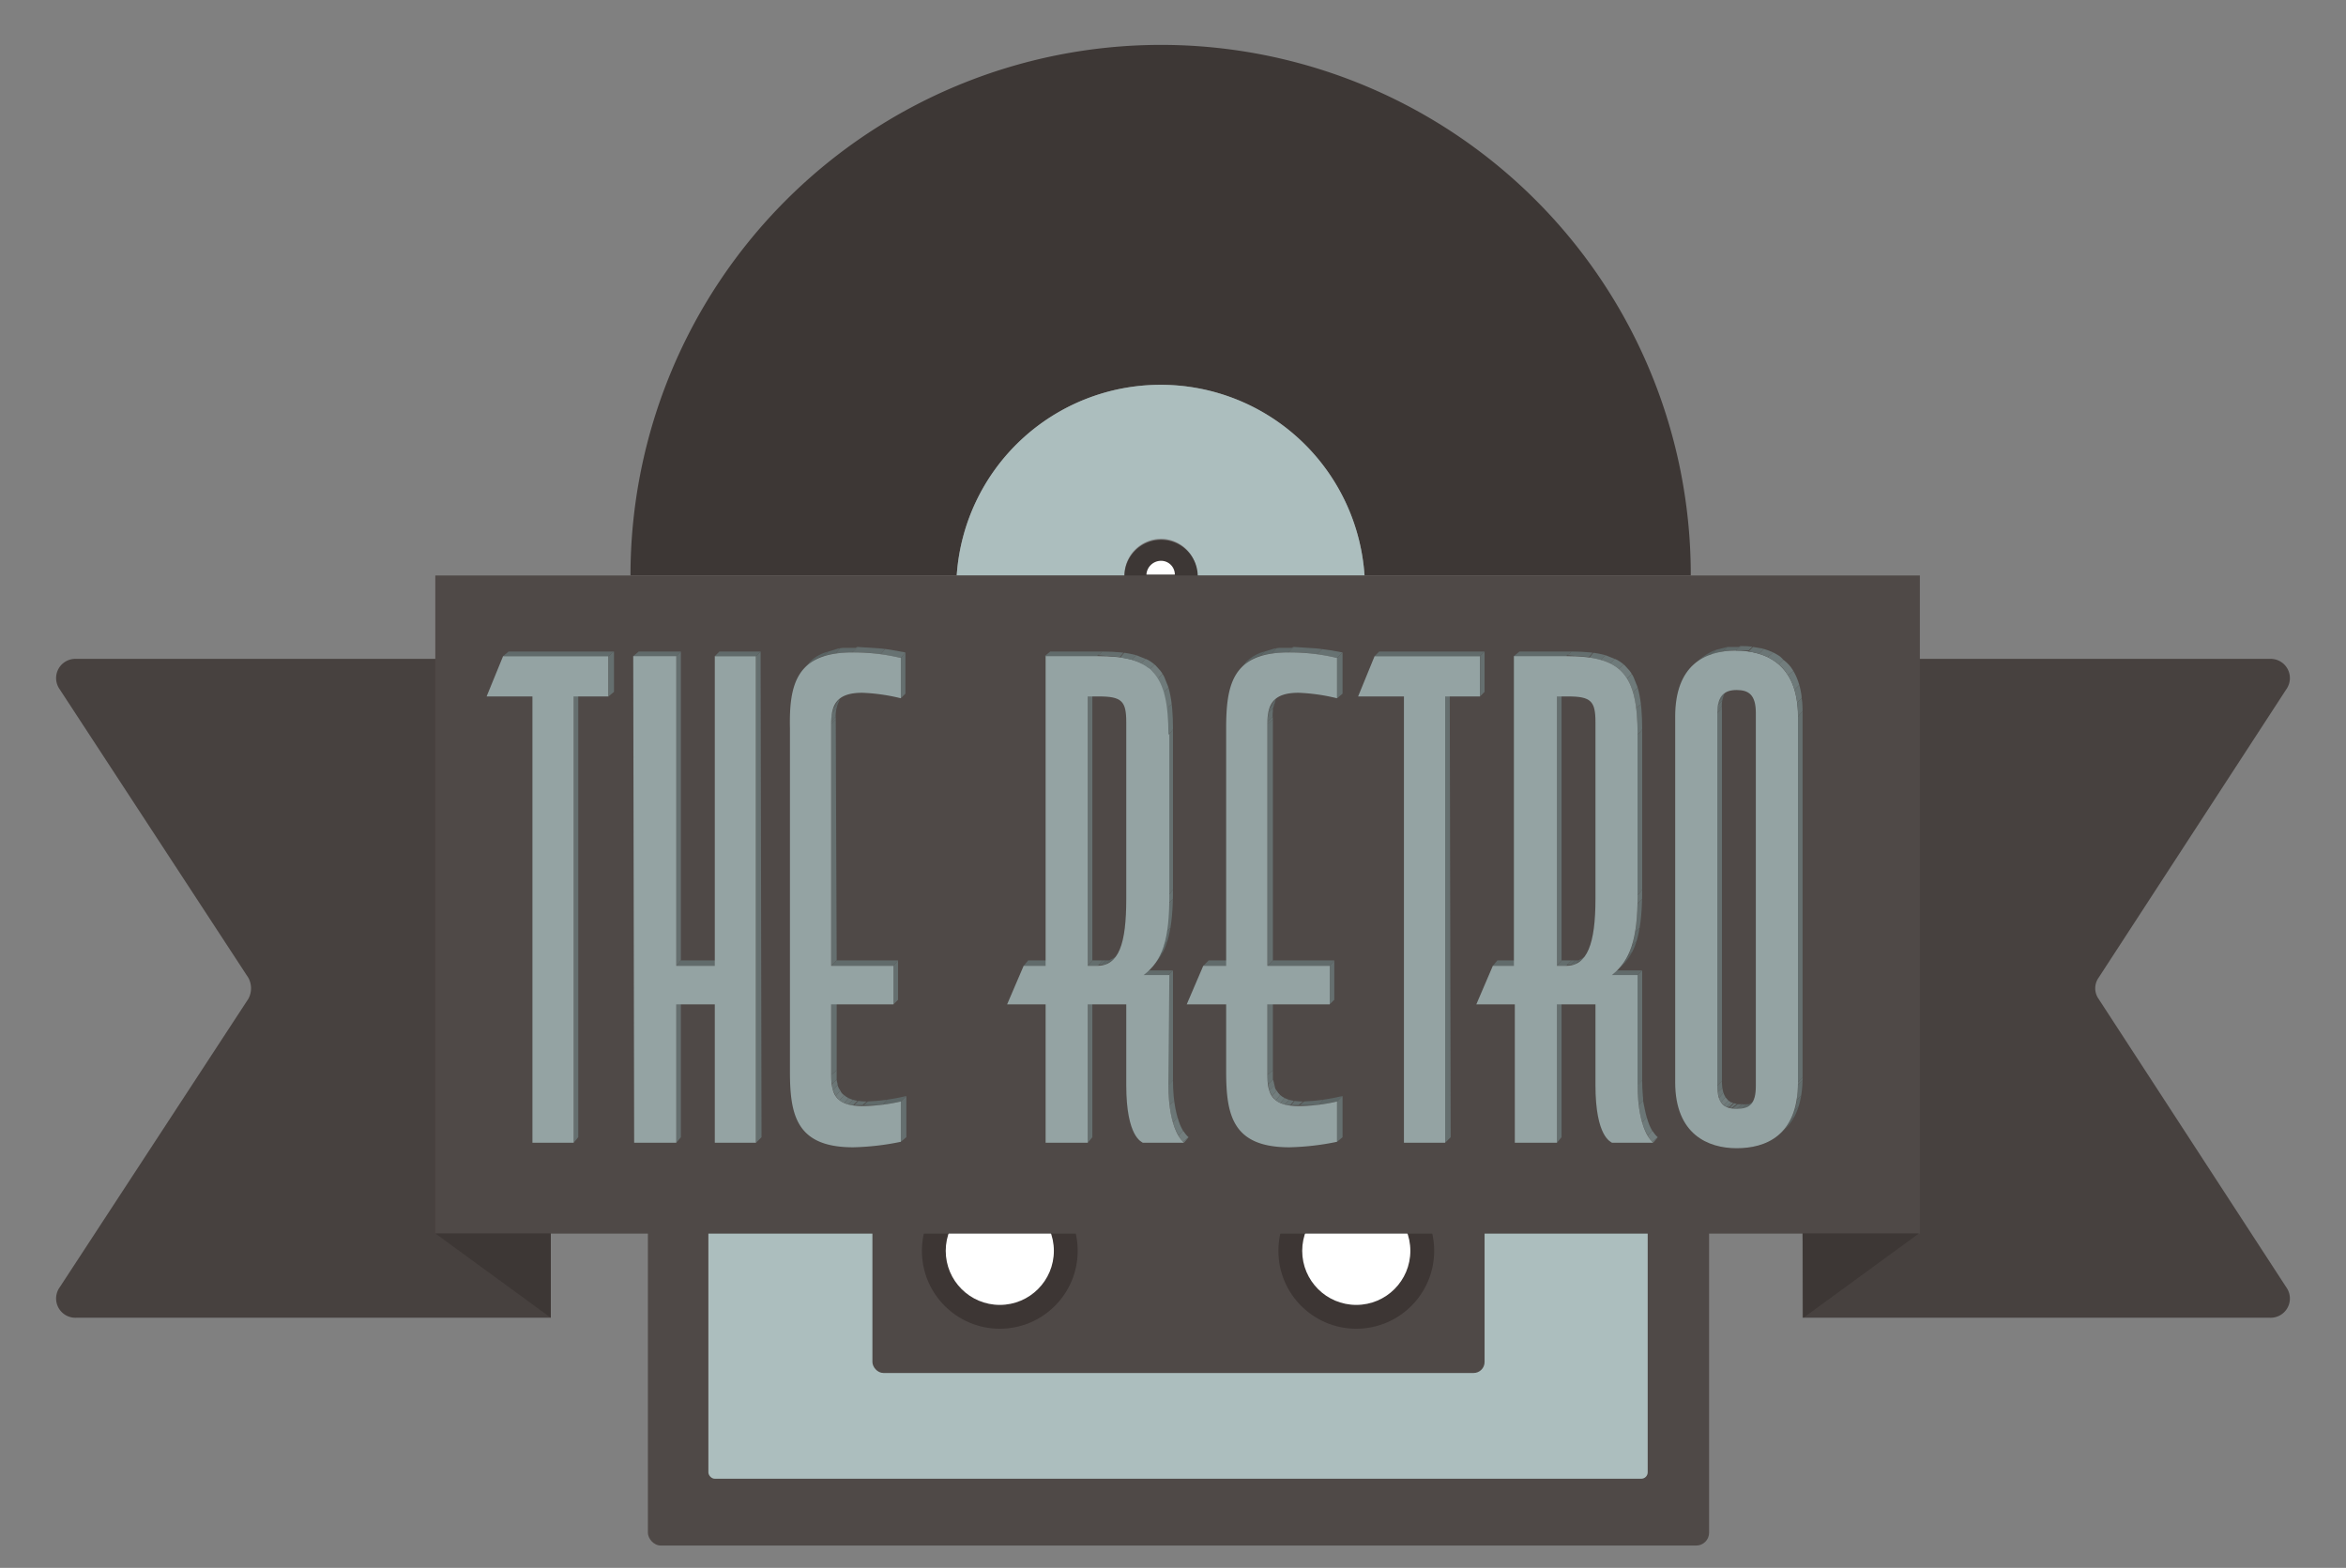 <svg id="Layer_1" data-name="Layer 1" xmlns="http://www.w3.org/2000/svg" xmlns:xlink="http://www.w3.org/1999/xlink" width="256" height="171.1" viewBox="0 0 256 171.1"><rect x="0" y="0" width="256" height="171.1" fill="#808080" stroke="none"/><defs><clipPath id="clip-path"><path d="M90.7,117.3l.6-.5c0,2.1.5,3.4,3.3,3.4a20.7,20.7,0,0,0,4.3-.6l-.6.6a19.3,19.3,0,0,1-4.2.5C91.2,120.7,90.7,119.4,90.7,117.3Z" fill="none"/></clipPath><clipPath id="clip-path-2"><path d="M91.5,76.4l.5-.6a3.8,3.8,0,0,0-.8,2.7l-.5.5A3.5,3.5,0,0,1,91.5,76.4Z" fill="none"/></clipPath><clipPath id="clip-path-3"><path d="M87.9,72.8l.5-.6c1-1,2.7-1.6,5.2-1.6l-.6.6C90.5,71.2,88.9,71.7,87.9,72.8Z" fill="none"/></clipPath><clipPath id="clip-path-4"><path d="M93,71.2l.6-.6a27.6,27.6,0,0,1,5.2.6l-.5.6A22,22,0,0,0,93,71.2Z" fill="none"/></clipPath><clipPath id="clip-path-5"><path d="M127.5,118.4l.5-.5c0,5,1.7,6.2,1.7,6.2l-.5.6C129.1,124.6,127.5,123.4,127.5,118.4Z" fill="none"/></clipPath><clipPath id="clip-path-6"><path d="M122,104.1l-.5.6a2.7,2.7,0,0,1-1.8.7h-1l.5-.6h1.1A2.1,2.1,0,0,0,122,104.1Z" fill="none"/></clipPath><clipPath id="clip-path-7"><path d="M125.9,105.3l-.6.6c1.6-1.6,2.2-3.9,2.2-8.2l.5-.6C128,101.4,127.4,103.8,125.9,105.3Z" fill="none"/></clipPath><clipPath id="clip-path-8"><path d="M119.7,71.6l.6-.5c5.9,0,7.7,1.9,7.7,8.5l-.5.6C127.5,73.5,125.7,71.6,119.7,71.6Z" fill="none"/></clipPath><clipPath id="clip-path-9"><path d="M138.3,117.3l.6-.5c0,2.1.5,3.4,3.3,3.4a20.7,20.7,0,0,0,4.3-.6l-.6.6a18.7,18.7,0,0,1-4.2.5C138.8,120.7,138.3,119.4,138.3,117.3Z" fill="none"/></clipPath><clipPath id="clip-path-10"><path d="M139.1,76.4l.5-.6a3.8,3.8,0,0,0-.7,2.7l-.6.5A3.5,3.5,0,0,1,139.1,76.4Z" fill="none"/></clipPath><clipPath id="clip-path-11"><path d="M135.5,72.8l.5-.6c1.1-1,2.7-1.6,5.2-1.6l-.6.6C138.1,71.2,136.5,71.7,135.5,72.8Z" fill="none"/></clipPath><clipPath id="clip-path-12"><path d="M140.6,71.2l.6-.6a29.5,29.5,0,0,1,5.3.6l-.6.6A22,22,0,0,0,140.6,71.2Z" fill="none"/></clipPath><clipPath id="clip-path-13"><path d="M178.7,118.4l.5-.5c0,5,1.7,6.2,1.7,6.2l-.5.6C180.3,124.6,178.7,123.4,178.7,118.4Z" fill="none"/></clipPath><clipPath id="clip-path-14"><path d="M173.2,104.1l-.5.6a2.7,2.7,0,0,1-1.8.7h-1l.5-.6h1.1A2.1,2.1,0,0,0,173.2,104.1Z" fill="none"/></clipPath><clipPath id="clip-path-15"><path d="M177.1,105.3l-.6.6c1.6-1.6,2.2-3.9,2.2-8.2l.5-.6C179.2,101.4,178.6,103.8,177.1,105.3Z" fill="none"/></clipPath><clipPath id="clip-path-16"><path d="M170.9,71.6l.6-.5c5.9,0,7.7,1.9,7.7,8.5l-.5.6C178.7,73.5,176.9,71.6,170.9,71.6Z" fill="none"/></clipPath><clipPath id="clip-path-17"><path d="M191.5,120l-.5.6a2.1,2.1,0,0,1-1.5.4c-1.4,0-2.1-.6-2.1-2.5l.5-.5c0,1.9.8,2.5,2.2,2.5A1.6,1.6,0,0,0,191.5,120Z" fill="none"/></clipPath><clipPath id="clip-path-18"><path d="M194.9,123.1l-.5.5c1.1-1.1,1.8-2.8,1.8-5.5l.5-.5C196.7,120.2,196,122,194.9,123.1Z" fill="none"/></clipPath><clipPath id="clip-path-19"><path d="M188,75.8l.5-.6a2.9,2.9,0,0,0-.6,2.1l-.5.5A2.5,2.5,0,0,1,188,75.8Z" fill="none"/></clipPath><clipPath id="clip-path-20"><path d="M184.6,72.7l.6-.5a6.3,6.3,0,0,1,4.8-1.7l-.6.5A6.9,6.9,0,0,0,184.6,72.7Z" fill="none"/></clipPath><clipPath id="clip-path-21"><path d="M189.4,71l.6-.5c3.2,0,6.7,1.3,6.7,7.1l-.5.6C196.2,72.4,192.6,71,189.4,71Z" fill="none"/></clipPath></defs><title>logo-256</title><rect x="70.7" y="94.1" width="115.8" height="74.56" rx="1.4" fill="#4f4947"/><rect x="77.3" y="111.5" width="102.5" height="49.87" rx="0.7" fill="#acbebe"/><rect x="95.2" y="123.2" width="66.8" height="26.63" rx="1.2" fill="#4f4947"/><path d="M164.6,106.2H91.9a2.4,2.4,0,0,1-2.3-1.9L87.4,91a2.4,2.4,0,0,1,2.3-2.7h77.4a2.2,2.2,0,0,1,2.2,2.7l-2.5,13.3A2.2,2.2,0,0,1,164.6,106.2Z" fill="#3d3634"/><circle cx="109.1" cy="136.5" r="8.5" fill="#3d3634"/><circle cx="109.1" cy="136.5" r="5.9" fill="#fff"/><circle cx="148" cy="136.5" r="8.5" fill="#3d3634"/><circle cx="148" cy="136.5" r="5.9" fill="#fff"/><path d="M126.7,4.9A57.9,57.9,0,0,0,68.8,62.8h35.6a22.3,22.3,0,0,1,44.5,0h35.6A57.8,57.8,0,0,0,126.7,4.9Z" fill="#3d3735"/><path d="M126.7,58.8a3.9,3.9,0,0,1,3.9,4h18.3a22.3,22.3,0,0,0-44.5,0h18.3A4,4,0,0,1,126.7,58.8Z" fill="#acbebe"/><path d="M126.7,58.9a4,4,0,0,0-4,4h8A4,4,0,0,0,126.7,58.9Z" fill="#3d3735"/><path d="M126.7,61.2a1.6,1.6,0,0,0-1.6,1.5h3.1A1.5,1.5,0,0,0,126.7,61.2Z" fill="#fff"/><path d="M247.7,71.9a2.1,2.1,0,0,1,1.8,3.3L229,106.7a2,2,0,0,0,0,2.3l20.5,31.5a2.1,2.1,0,0,1-1.8,3.3h-51V71.9Z" fill="#47413f"/><path d="M60.1,71.9v71.9H8.3a2.1,2.1,0,0,1-1.8-3.3L27.1,109a2.4,2.4,0,0,0,0-2.3L6.5,75.2a2.1,2.1,0,0,1,1.8-3.3Z" fill="#47413f"/><rect x="47.5" y="62.8" width="162" height="71.82" fill="#4f4947"/><polyline points="196.7 134.6 209.4 134.6 196.8 143.8" fill="#3d3735"/><polyline points="60.1 134.6 47.5 134.6 60.1 143.8" fill="#3d3735"/><g style="isolation:isolate"><polygon points="62.6 76 63.1 75.5 63.1 124.1 62.6 124.7 62.6 76" fill="#656f6f"/><polygon points="66.4 71.6 66.4 76 62.6 76 62.6 124.7 58.1 124.7 58.1 76 53.1 76 54.9 71.6 66.4 71.6" fill="#94a3a3"/><polygon points="66.4 71.6 67 71.1 67 75.5 66.4 76 66.4 71.6" fill="#656f6f"/><polygon points="54.9 71.6 55.5 71.1 67 71.1 66.4 71.6 54.9 71.6" fill="#616b6b"/></g><g style="isolation:isolate"><polygon points="73.8 109.6 74.3 109.1 74.3 124.1 73.8 124.7 73.8 109.6" fill="#656f6f"/><polygon points="73.8 105.4 74.3 104.8 78.6 104.8 78 105.4 73.8 105.4" fill="#616b6b"/><polygon points="69.1 71.6 69.7 71.1 74.3 71.1 73.8 71.6 69.1 71.6" fill="#616b6b"/><polygon points="73.8 71.6 74.3 71.1 74.3 104.8 73.8 105.4 73.8 71.6" fill="#656f6f"/><polygon points="82.5 71.6 82.5 124.7 78 124.7 78 109.6 73.8 109.6 73.8 124.7 69.2 124.7 69.1 71.6 73.8 71.6 73.8 105.4 78 105.4 78 71.6 82.5 71.6" fill="#94a3a3"/><polygon points="82.5 71.6 83 71.1 83.1 124.1 82.5 124.7 82.5 71.6" fill="#656f6f"/><polygon points="78 71.6 78.5 71.1 83 71.1 82.5 71.6 78 71.6" fill="#616b6b"/></g><g style="isolation:isolate"><polygon points="98.3 120.2 98.9 119.6 98.9 124.1 98.3 124.6 98.3 120.2" fill="#656f6f"/><g style="isolation:isolate"><g clip-path="url(#clip-path)"><g style="isolation:isolate"><path d="M90.7,117.3l.6-.5v1l-.5.5a3.1,3.1,0,0,1-.1-1" fill="#677272"/><path d="M90.8,118.3l.5-.5c0,.2.1.4.1.6l-.5.6a1.7,1.7,0,0,1-.1-.7" fill="#6b7676"/><path d="M90.9,119l.5-.6a1.6,1.6,0,0,0,.3.6l-.5.6-.3-.6" fill="#6e7a7a"/><path d="M91.2,119.6l.5-.6a1,1,0,0,0,.4.5l-.5.6-.4-.5" fill="#727d7d"/><path d="M91.6,120.1l.5-.6.5.3-.5.6-.5-.3" fill="#6e7a7a"/><path d="M92.1,120.4l.5-.6.5.2-.6.6-.4-.2" fill="#6b7676"/><path d="M92.5,120.6l.6-.6h.6l-.6.6h-.6" fill="#677272"/><path d="M93.1,120.7l.6-.6h1l-.6.5h-1" fill="#646e6e"/><path d="M94.1,120.7l.6-.5,2.1-.2-.5.6H94.1" fill="#606a6a"/><path d="M96.3,120.6l.5-.6,2.1-.4-.6.6-2,.4" fill="#5d6767"/></g></g></g><polygon points="90.7 109.6 91.3 109.1 91.3 116.8 90.7 117.3 90.7 109.6" fill="#656f6f"/><polygon points="90.7 105.4 91.3 104.8 98 104.8 97.5 105.4 90.7 105.4" fill="#616b6b"/><polygon points="97.5 105.4 98 104.8 98 109.1 97.5 109.6 97.5 105.4" fill="#656f6f"/><polygon points="90.7 79 91.2 78.5 91.3 104.8 90.7 105.4 90.7 79" fill="#656f6f"/><g style="isolation:isolate"><g clip-path="url(#clip-path-2)"><g style="isolation:isolate"><path d="M91.5,76.4l.5-.6-.4.5-.5.6a1,1,0,0,1,.4-.5" fill="#596363"/><path d="M91.1,76.9l.5-.6c0,.2-.1.3-.1.5l-.6.5.2-.4" fill="#5d6767"/><path d="M90.9,77.3l.6-.5c-.1.1-.1.3-.2.5l-.5.5c0-.2.1-.3.1-.5" fill="#606a6a"/><path d="M90.8,77.8l.5-.5a2.8,2.8,0,0,1-.1.9l-.5.6a3.1,3.1,0,0,1,.1-1" fill="#646e6e"/><path d="M90.7,78.8l.5-.6v.3l-.5.5v-.2" fill="#677272"/></g></g></g><g style="isolation:isolate"><g clip-path="url(#clip-path-3)"><g style="isolation:isolate"><path d="M87.9,72.8l.5-.6a4.3,4.3,0,0,1,2-1.1l-.6.5a5.2,5.2,0,0,0-1.9,1.2" fill="#596363"/><path d="M89.8,71.6l.6-.5,1.3-.4-.5.6-1.4.3" fill="#5d6767"/><path d="M91.2,71.3l.5-.6h1.8l-.5.6H91.2" fill="#606a6a"/><path d="M93,71.2l.5-.6h.1l-.6.6h0" fill="#646e6e"/></g></g></g><polygon points="98.3 71.8 98.8 71.2 98.8 75.7 98.3 76.2 98.3 71.8" fill="#656f6f"/><g style="isolation:isolate"><g clip-path="url(#clip-path-4)"><g style="isolation:isolate"><path d="M93,71.2l.6-.6,3,.2-.5.6a17.2,17.2,0,0,0-3.1-.2" fill="#646e6e"/><path d="M96.1,71.4l.5-.6,2.2.4-.5.6-2.2-.4" fill="#677272"/></g></g></g><path d="M93,71.2a22,22,0,0,1,5.3.6v4.4a20.8,20.8,0,0,0-4.2-.6c-2.9,0-3.4,1.4-3.4,3.4v26.4h6.8v4.2H90.7v7.7c0,2.1.5,3.4,3.4,3.4a19.3,19.3,0,0,0,4.2-.5v4.4a28.5,28.5,0,0,1-5.2.6c-6.2,0-6.9-3.5-6.9-8.3V79.5C86.1,74.7,86.9,71.2,93,71.2Z" fill="#94a3a3"/></g><g style="isolation:isolate"><polygon points="111.7 105.4 112.2 104.8 114.6 104.8 114.1 105.4 111.7 105.4" fill="#616b6b"/><g style="isolation:isolate"><g clip-path="url(#clip-path-5)"><g style="isolation:isolate"><path d="M127.5,118.4l.5-.5a13.8,13.8,0,0,0,.2,2.2l-.6.5a14.1,14.1,0,0,1-.1-2.2" fill="#677272"/><path d="M127.6,120.6l.6-.5a8.4,8.4,0,0,0,.3,1.8l-.5.6a7.8,7.8,0,0,1-.4-1.9" fill="#6b7676"/><path d="M128,122.5l.5-.6a5.7,5.7,0,0,0,.6,1.5l-.5.5a6.4,6.4,0,0,1-.6-1.4" fill="#6e7a7a"/><path d="M128.6,123.9l.5-.5.6.7-.6.5a2.5,2.5,0,0,1-.5-.7" fill="#727d7d"/><path d="M129.1,124.6l.6-.5h0l-.5.6a.1.1,0,0,0-.1-.1" fill="#6e7a7a"/></g></g></g><polygon points="118.7 109.6 119.2 109.1 119.2 124.1 118.7 124.7 118.7 109.6" fill="#656f6f"/><g style="isolation:isolate"><g clip-path="url(#clip-path-6)"><g style="isolation:isolate"><path d="M118.7,105.4l.5-.6h1.1l-.5.6h-1.1" fill="#646e6e"/><path d="M119.8,105.4l.5-.6h.4l-.5.5h-.4" fill="#606a6a"/><path d="M120.2,105.3l.5-.5h.5l-.6.5h-.4" fill="#5d6767"/><path d="M120.6,105.2l.6-.5a1.6,1.6,0,0,0,.8-.6l-.5.6a2.6,2.6,0,0,1-.9.5" fill="#596363"/></g></g></g><polygon points="124.7 106.4 125.2 105.9 128 105.9 127.5 106.4 124.7 106.4" fill="#616b6b"/><polygon points="127.5 106.4 128 105.9 128 117.9 127.5 118.5 127.5 106.4" fill="#656f6f"/><g style="isolation:isolate"><g clip-path="url(#clip-path-7)"><g style="isolation:isolate"><path d="M127.5,97.7l.5-.6v1l-.5.5v-.9" fill="#677272"/><path d="M127.5,98.6l.5-.5a26.9,26.9,0,0,1-.2,3.1l-.6.5a25.1,25.1,0,0,0,.3-3.1" fill="#646e6e"/><path d="M127.2,101.7l.6-.5a15.5,15.5,0,0,1-.4,1.5l-.5.6.3-1.6" fill="#606a6a"/><path d="M126.9,103.3l.5-.6a4.3,4.3,0,0,1-.5,1.2l-.5.5a11.7,11.7,0,0,0,.5-1.1" fill="#5d6767"/><path d="M126.4,104.4l.5-.5a7.1,7.1,0,0,1-1,1.4l-.6.6a5.8,5.8,0,0,0,1.1-1.5" fill="#596363"/></g></g></g><polygon points="118.7 76 119.2 75.5 119.2 104.8 118.7 105.4 118.7 76" fill="#656f6f"/><polygon points="127.5 80.2 128 79.6 128 97.1 127.5 97.7 127.5 80.2" fill="#656f6f"/><polygon points="114 71.6 114.6 71.1 120.3 71.1 119.7 71.6 114 71.6" fill="#616b6b"/><path d="M127.5,118.4c0,5,1.6,6.2,1.7,6.3h-4.5c-.1-.1-1.8-.6-1.8-6.3v-8.8h-4.2v15.1h-4.6V109.6h-4.2l1.8-4.2h2.4V71.6h5.7c6,0,7.8,1.9,7.8,8.6V97.7c0,4.8-.7,7.1-2.8,8.7h2.8Zm-4.6-20.3V78.8c0-2.3-.5-2.8-3-2.8h-1.2v29.4h1c2.4,0,3.2-2.4,3.2-7.3" fill="#94a3a3"/><g style="isolation:isolate"><g clip-path="url(#clip-path-8)"><g style="isolation:isolate"><path d="M119.7,71.6l.6-.5h2.4l-.5.6-2.5-.2" fill="#646e6e"/><path d="M122.2,71.8l.5-.6,1.3.3-.5.5-1.3-.2" fill="#677272"/><path d="M123.5,72l.5-.5,1,.4-.5.5-1-.4" fill="#6b7676"/><path d="M124.5,72.4l.5-.5a3.3,3.3,0,0,1,1,.6l-.5.5-1-.6" fill="#6e7a7a"/><path d="M125.5,73l.5-.5.9,1-.6.6a4.4,4.4,0,0,0-.8-1.1" fill="#727d7d"/><path d="M126.3,74.1l.6-.6.6,1.5-.5.6a5.2,5.2,0,0,0-.7-1.5" fill="#6e7a7a"/><path d="M127,75.6l.5-.6a8,8,0,0,1,.4,1.8l-.6.5-.3-1.7" fill="#6b7676"/><path d="M127.3,77.3l.6-.5a24.4,24.4,0,0,1,.1,2.8l-.5.6a24.8,24.8,0,0,0-.2-2.9" fill="#677272"/></g></g></g></g><g style="isolation:isolate"><g style="isolation:isolate"><g clip-path="url(#clip-path-9)"><g style="isolation:isolate"><path d="M138.3,117.3l.6-.5v1l-.5.5a3.1,3.1,0,0,1-.1-1" fill="#677272"/><path d="M138.4,118.3l.5-.5c.1.2.1.4.2.6l-.6.6c0-.2-.1-.5-.1-.7" fill="#6b7676"/><path d="M138.5,119l.6-.6a.8.8,0,0,0,.2.6l-.5.6-.3-.6" fill="#6e7a7a"/><path d="M138.8,119.6l.5-.6.4.5-.5.6-.4-.5" fill="#727d7d"/><path d="M139.2,120.1l.5-.6.5.3-.5.6-.5-.3" fill="#6e7a7a"/><path d="M139.7,120.4l.5-.6.5.2-.6.6-.4-.2" fill="#6b7676"/><path d="M140.1,120.6l.6-.6h.6l-.5.6h-.7" fill="#677272"/><path d="M140.8,120.7l.5-.6h1l-.6.5h-.9" fill="#646e6e"/><path d="M141.7,120.7l.6-.5,2.1-.2-.5.6h-2.2" fill="#606a6a"/><path d="M143.9,120.6l.5-.6,2.1-.4-.6.6-2,.4" fill="#5d6767"/></g></g></g><polygon points="145.9 120.2 146.5 119.6 146.5 124.1 145.9 124.6 145.9 120.2" fill="#656f6f"/><polygon points="131.3 105.4 131.9 104.8 134.3 104.8 133.8 105.4 131.3 105.4" fill="#616b6b"/><polygon points="138.3 109.6 138.9 109.1 138.9 116.8 138.3 117.3 138.3 109.6" fill="#656f6f"/><polygon points="138.3 105.4 138.9 104.8 145.6 104.8 145.1 105.4 138.3 105.4" fill="#616b6b"/><polygon points="145.1 105.4 145.6 104.8 145.6 109.1 145.1 109.6 145.1 105.4" fill="#656f6f"/><polygon points="138.3 79 138.9 78.5 138.9 104.8 138.3 105.4 138.3 79" fill="#656f6f"/><g style="isolation:isolate"><g clip-path="url(#clip-path-10)"><g style="isolation:isolate"><path d="M139.1,76.4l.5-.6-.4.5-.5.6a1,1,0,0,1,.4-.5" fill="#596363"/><path d="M138.7,76.9l.5-.6c0,.2-.1.3-.1.5l-.6.5.2-.4" fill="#5d6767"/><path d="M138.5,77.3l.6-.5c-.1.1-.1.3-.2.5l-.5.5c0-.2.1-.3.1-.5" fill="#606a6a"/><path d="M138.4,77.8l.5-.5v.9l-.6.6c0-.4.1-.7.1-1" fill="#646e6e"/><path d="M138.3,78.8l.6-.6v.3l-.6.5v-.2" fill="#677272"/></g></g></g><g style="isolation:isolate"><g clip-path="url(#clip-path-11)"><g style="isolation:isolate"><path d="M135.5,72.8l.5-.6a4.3,4.3,0,0,1,2-1.1l-.5.5a4.8,4.8,0,0,0-2,1.2" fill="#596363"/><path d="M137.5,71.6l.5-.5,1.3-.4-.5.6-1.3.3" fill="#5d6767"/><path d="M138.8,71.3l.5-.6h1.8l-.5.6h-1.8" fill="#606a6a"/><path d="M140.6,71.2l.5-.6h.1l-.6.6h0" fill="#646e6e"/></g></g></g><polygon points="145.9 71.8 146.5 71.2 146.5 75.7 145.9 76.2 145.9 71.8" fill="#656f6f"/><g style="isolation:isolate"><g clip-path="url(#clip-path-12)"><g style="isolation:isolate"><path d="M140.6,71.2l.6-.6,3.1.2-.6.6a17.2,17.2,0,0,0-3.1-.2" fill="#646e6e"/><path d="M143.7,71.4l.6-.6,2.2.4-.6.6-2.2-.4" fill="#677272"/></g></g></g><path d="M140.6,71.2a22,22,0,0,1,5.3.6v4.4a20.8,20.8,0,0,0-4.2-.6c-2.9,0-3.4,1.4-3.4,3.4v26.4h6.8v4.2h-6.8v7.7c0,2.1.5,3.4,3.4,3.4a18.7,18.7,0,0,0,4.2-.5v4.4a28.5,28.5,0,0,1-5.2.6c-6.2,0-6.9-3.5-6.9-8.3v-7.3h-4.3l1.8-4.2h2.5V79.5C133.8,74.7,134.5,71.2,140.6,71.2Z" fill="#94a3a3"/></g><g style="isolation:isolate"><polygon points="162.9 105.4 163.4 104.8 165.8 104.8 165.2 105.4 162.9 105.4" fill="#616b6b"/><g style="isolation:isolate"><g clip-path="url(#clip-path-13)"><g style="isolation:isolate"><path d="M178.7,118.4l.5-.5c0,.8.1,1.6.1,2.2l-.5.5a14.1,14.1,0,0,1-.1-2.2" fill="#677272"/><path d="M178.8,120.6l.5-.5c.1.7.3,1.3.4,1.8l-.5.6a7.8,7.8,0,0,1-.4-1.9" fill="#6b7676"/><path d="M179.2,122.5l.5-.6a5.7,5.7,0,0,0,.6,1.5l-.5.5a6.4,6.4,0,0,1-.6-1.4" fill="#6e7a7a"/><path d="M179.8,123.9l.5-.5.6.7-.6.5a2.5,2.5,0,0,1-.5-.7" fill="#727d7d"/><path d="M180.3,124.6l.6-.5h0l-.5.6a.1.1,0,0,0-.1-.1" fill="#6e7a7a"/></g></g></g><polygon points="169.9 109.6 170.4 109.1 170.4 124.1 169.9 124.7 169.9 109.6" fill="#656f6f"/><g style="isolation:isolate"><g clip-path="url(#clip-path-14)"><g style="isolation:isolate"><path d="M169.9,105.4l.5-.6h1.1l-.6.6h-1" fill="#646e6e"/><path d="M170.9,105.4l.6-.6h.4l-.5.5h-.5" fill="#606a6a"/><path d="M171.4,105.3l.5-.5h.5l-.6.5h-.4" fill="#5d6767"/><path d="M171.8,105.2l.6-.5a1.6,1.6,0,0,0,.8-.6l-.5.6-.9.5" fill="#596363"/></g></g></g><polygon points="178.7 106.4 179.2 105.9 179.2 117.9 178.7 118.5 178.7 106.4" fill="#656f6f"/><polygon points="175.9 106.4 176.4 105.9 179.2 105.9 178.7 106.4 175.9 106.4" fill="#616b6b"/><g style="isolation:isolate"><g clip-path="url(#clip-path-15)"><g style="isolation:isolate"><path d="M178.7,97.7l.5-.6v1l-.5.5v-.9" fill="#677272"/><path d="M178.7,98.6l.5-.5a26.9,26.9,0,0,1-.2,3.1l-.6.5a25.1,25.1,0,0,0,.3-3.1" fill="#646e6e"/><path d="M178.4,101.7l.6-.5a15.5,15.5,0,0,1-.4,1.5l-.6.6a7.5,7.5,0,0,0,.4-1.6" fill="#606a6a"/><path d="M178,103.3l.6-.6a4.3,4.3,0,0,1-.5,1.2l-.5.5a3.6,3.6,0,0,0,.4-1.1" fill="#5d6767"/><path d="M177.6,104.4l.5-.5a7.1,7.1,0,0,1-1,1.4l-.6.6a5.8,5.8,0,0,0,1.1-1.5" fill="#596363"/></g></g></g><polygon points="157.7 76 158.2 75.5 158.3 124.1 157.7 124.7 157.7 76" fill="#656f6f"/><polygon points="161.5 71.6 161.5 76 157.7 76 157.7 124.7 153.2 124.7 153.2 76 148.2 76 150 71.6 161.5 71.6" fill="#94a3a3"/><polygon points="161.5 71.6 162 71.1 162 75.5 161.5 76 161.5 71.6" fill="#656f6f"/><polygon points="150 71.6 150.5 71.1 162 71.1 161.5 71.6 150 71.6" fill="#616b6b"/><polygon points="169.9 76 170.4 75.5 170.4 104.8 169.9 105.4 169.9 76" fill="#656f6f"/><polygon points="178.7 80.2 179.2 79.6 179.2 97.1 178.7 97.7 178.7 80.2" fill="#656f6f"/><polygon points="165.2 71.6 165.8 71.1 171.5 71.1 170.9 71.6 165.2 71.6" fill="#616b6b"/><g style="isolation:isolate"><g clip-path="url(#clip-path-16)"><g style="isolation:isolate"><path d="M170.9,71.6l.6-.5h2.4l-.5.6-2.5-.2" fill="#646e6e"/><path d="M173.4,71.8l.5-.6,1.3.3-.5.5-1.3-.2" fill="#677272"/><path d="M174.7,72l.5-.5,1,.4-.5.5-1-.4" fill="#6b7676"/><path d="M175.7,72.4l.5-.5a3.3,3.3,0,0,1,1,.6l-.6.5-.9-.6" fill="#6e7a7a"/><path d="M176.6,73l.6-.5.9,1-.6.6a3.1,3.1,0,0,0-.9-1.1" fill="#727d7d"/><path d="M177.5,74.1l.6-.6.6,1.5-.5.6a5.2,5.2,0,0,0-.7-1.5" fill="#6e7a7a"/><path d="M178.2,75.6l.5-.6a8,8,0,0,1,.4,1.8l-.6.5-.3-1.7" fill="#6b7676"/><path d="M178.5,77.3l.6-.5a24.4,24.4,0,0,1,.1,2.8l-.5.6a24.8,24.8,0,0,0-.2-2.9" fill="#677272"/></g></g></g><path d="M178.7,118.4c0,5,1.6,6.2,1.7,6.3h-4.5c-.1-.1-1.8-.6-1.8-6.3v-8.8h-4.2v15.1h-4.6V109.6h-4.2l1.8-4.2h2.3V71.6h5.7c6,0,7.8,1.9,7.8,8.6V97.7c0,4.8-.8,7.1-2.8,8.7h2.8Zm-4.6-20.3V78.8c0-2.3-.5-2.8-3-2.8h-1.2v29.4h1c2.3,0,3.2-2.4,3.2-7.3" fill="#94a3a3"/></g><g style="isolation:isolate"><g style="isolation:isolate"><g clip-path="url(#clip-path-17)"><g style="isolation:isolate"><path d="M187.4,118.5l.5-.5c0,.2.1.5.1.7l-.6.5v-.7" fill="#677272"/><path d="M187.4,119.2l.6-.5a.7.7,0,0,0,.1.5l-.5.6-.2-.6" fill="#6b7676"/><path d="M187.6,119.8l.5-.6c.1.2.1.4.2.5l-.5.6c-.1-.2-.2-.3-.2-.5" fill="#6e7a7a"/><path d="M187.8,120.3l.5-.6.3.4-.5.5-.3-.3" fill="#727d7d"/><path d="M188.1,120.6l.5-.5.3.2-.5.5-.3-.2" fill="#6e7a7a"/><path d="M188.4,120.8l.5-.5h.3l-.5.5h-.3" fill="#6b7676"/><path d="M188.7,120.9l.5-.5h.4l-.6.5h-.3" fill="#677272"/><path d="M189,121l.6-.5h.5l-.6.5H189" fill="#646e6e"/><path d="M189.5,121l.6-.5h.5l-.5.5h-.6" fill="#606a6a"/><path d="M190.1,121l.5-.5h.4l-.6.5h-.3" fill="#5d6767"/><path d="M190.4,120.9l.6-.5a1,1,0,0,0,.5-.4l-.5.6-.6.3" fill="#596363"/></g></g></g><g style="isolation:isolate"><g clip-path="url(#clip-path-18)"><g style="isolation:isolate"><path d="M196.2,118.1l.5-.5v.3l-.5.5v-.3" fill="#677272"/><path d="M196.2,118.4l.5-.5a8.1,8.1,0,0,1-.1,1.6l-.5.5c0-.5.1-1,.1-1.6" fill="#646e6e"/><path d="M196.1,120l.5-.5-.3,1.2-.5.5a10.4,10.4,0,0,0,.3-1.2" fill="#606a6a"/><path d="M195.8,121.2l.5-.5c-.1.4-.3.7-.4,1.1l-.6.5a11.7,11.7,0,0,0,.5-1.1" fill="#5d6767"/><path d="M195.3,122.3l.6-.5a6.4,6.4,0,0,1-1,1.3l-.5.5a6,6,0,0,0,.9-1.3" fill="#596363"/></g></g></g><polygon points="187.4 77.8 187.9 77.3 187.9 118 187.4 118.5 187.4 77.8" fill="#656f6f"/><g style="isolation:isolate"><g clip-path="url(#clip-path-19)"><g style="isolation:isolate"><path d="M188,75.8l.5-.6a.5.5,0,0,0-.2.4l-.6.5.3-.3" fill="#596363"/><path d="M187.7,76.1l.6-.5c-.1.1-.2.2-.2.3l-.5.6c0-.2.1-.3.1-.4" fill="#5d6767"/><path d="M187.6,76.5l.5-.6c0,.2-.1.3-.1.5l-.5.5a.6.6,0,0,1,.1-.4" fill="#606a6a"/><path d="M187.5,76.9l.5-.5c0,.2-.1.5-.1.7l-.5.6a2.2,2.2,0,0,1,.1-.8" fill="#646e6e"/><path d="M187.4,77.7l.5-.6v.2l-.5.5h0" fill="#677272"/></g></g></g><polygon points="196.2 78.2 196.7 77.6 196.7 117.6 196.2 118.1 196.2 78.2" fill="#656f6f"/><g style="isolation:isolate"><g clip-path="url(#clip-path-20)"><g style="isolation:isolate"><path d="M184.6,72.7l.6-.5a5.7,5.7,0,0,1,2.1-1.3l-.6.5a5.7,5.7,0,0,0-2.1,1.3" fill="#596363"/><path d="M186.7,71.4l.6-.5,1.2-.3-.5.5-1.3.3" fill="#5d6767"/><path d="M188,71.1l.5-.5h1.4l-.5.5H188" fill="#606a6a"/><path d="M189.4,71l.5-.5h.1l-.6.5h0" fill="#646e6e"/></g></g></g><path d="M189.4,71c3.2,0,6.8,1.4,6.8,7.2v39.9c0,5.9-3.6,7.2-6.7,7.2s-6.7-1.5-6.7-7.2V78.2C182.8,72.6,186,71,189.4,71Zm2.2,47.5V77.8c0-2-.8-2.5-2.1-2.5s-2.1.6-2.1,2.5v40.7c0,1.9.7,2.5,2.1,2.5s2.1-.5,2.1-2.5" fill="#94a3a3"/><g style="isolation:isolate"><g clip-path="url(#clip-path-21)"><g style="isolation:isolate"><path d="M189.4,71l.6-.5h1.3l-.5.5h-1.4" fill="#646e6e"/><path d="M190.8,71.1l.5-.5,1.2.2-.6.6-1.1-.3" fill="#677272"/><path d="M191.9,71.4l.6-.6,1,.4-.6.5-1-.3" fill="#6b7676"/><path d="M192.9,71.7l.6-.5a2.8,2.8,0,0,1,1.1.8l-.5.5-1.2-.8" fill="#6e7a7a"/><path d="M194.1,72.5l.5-.5a4.3,4.3,0,0,1,1.1,1.2l-.6.5a4,4,0,0,0-1-1.2" fill="#727d7d"/><path d="M195.1,73.7l.6-.5a5.2,5.2,0,0,1,.7,1.5l-.6.6a7.7,7.7,0,0,0-.7-1.6" fill="#6e7a7a"/><path d="M195.8,75.3l.6-.6a6.8,6.8,0,0,1,.2,1.5l-.5.5-.3-1.4" fill="#6b7676"/><path d="M196.1,76.7l.5-.5a6.1,6.1,0,0,1,.1,1.4l-.5.6a7.1,7.1,0,0,0-.1-1.5" fill="#677272"/></g></g></g></g></svg>